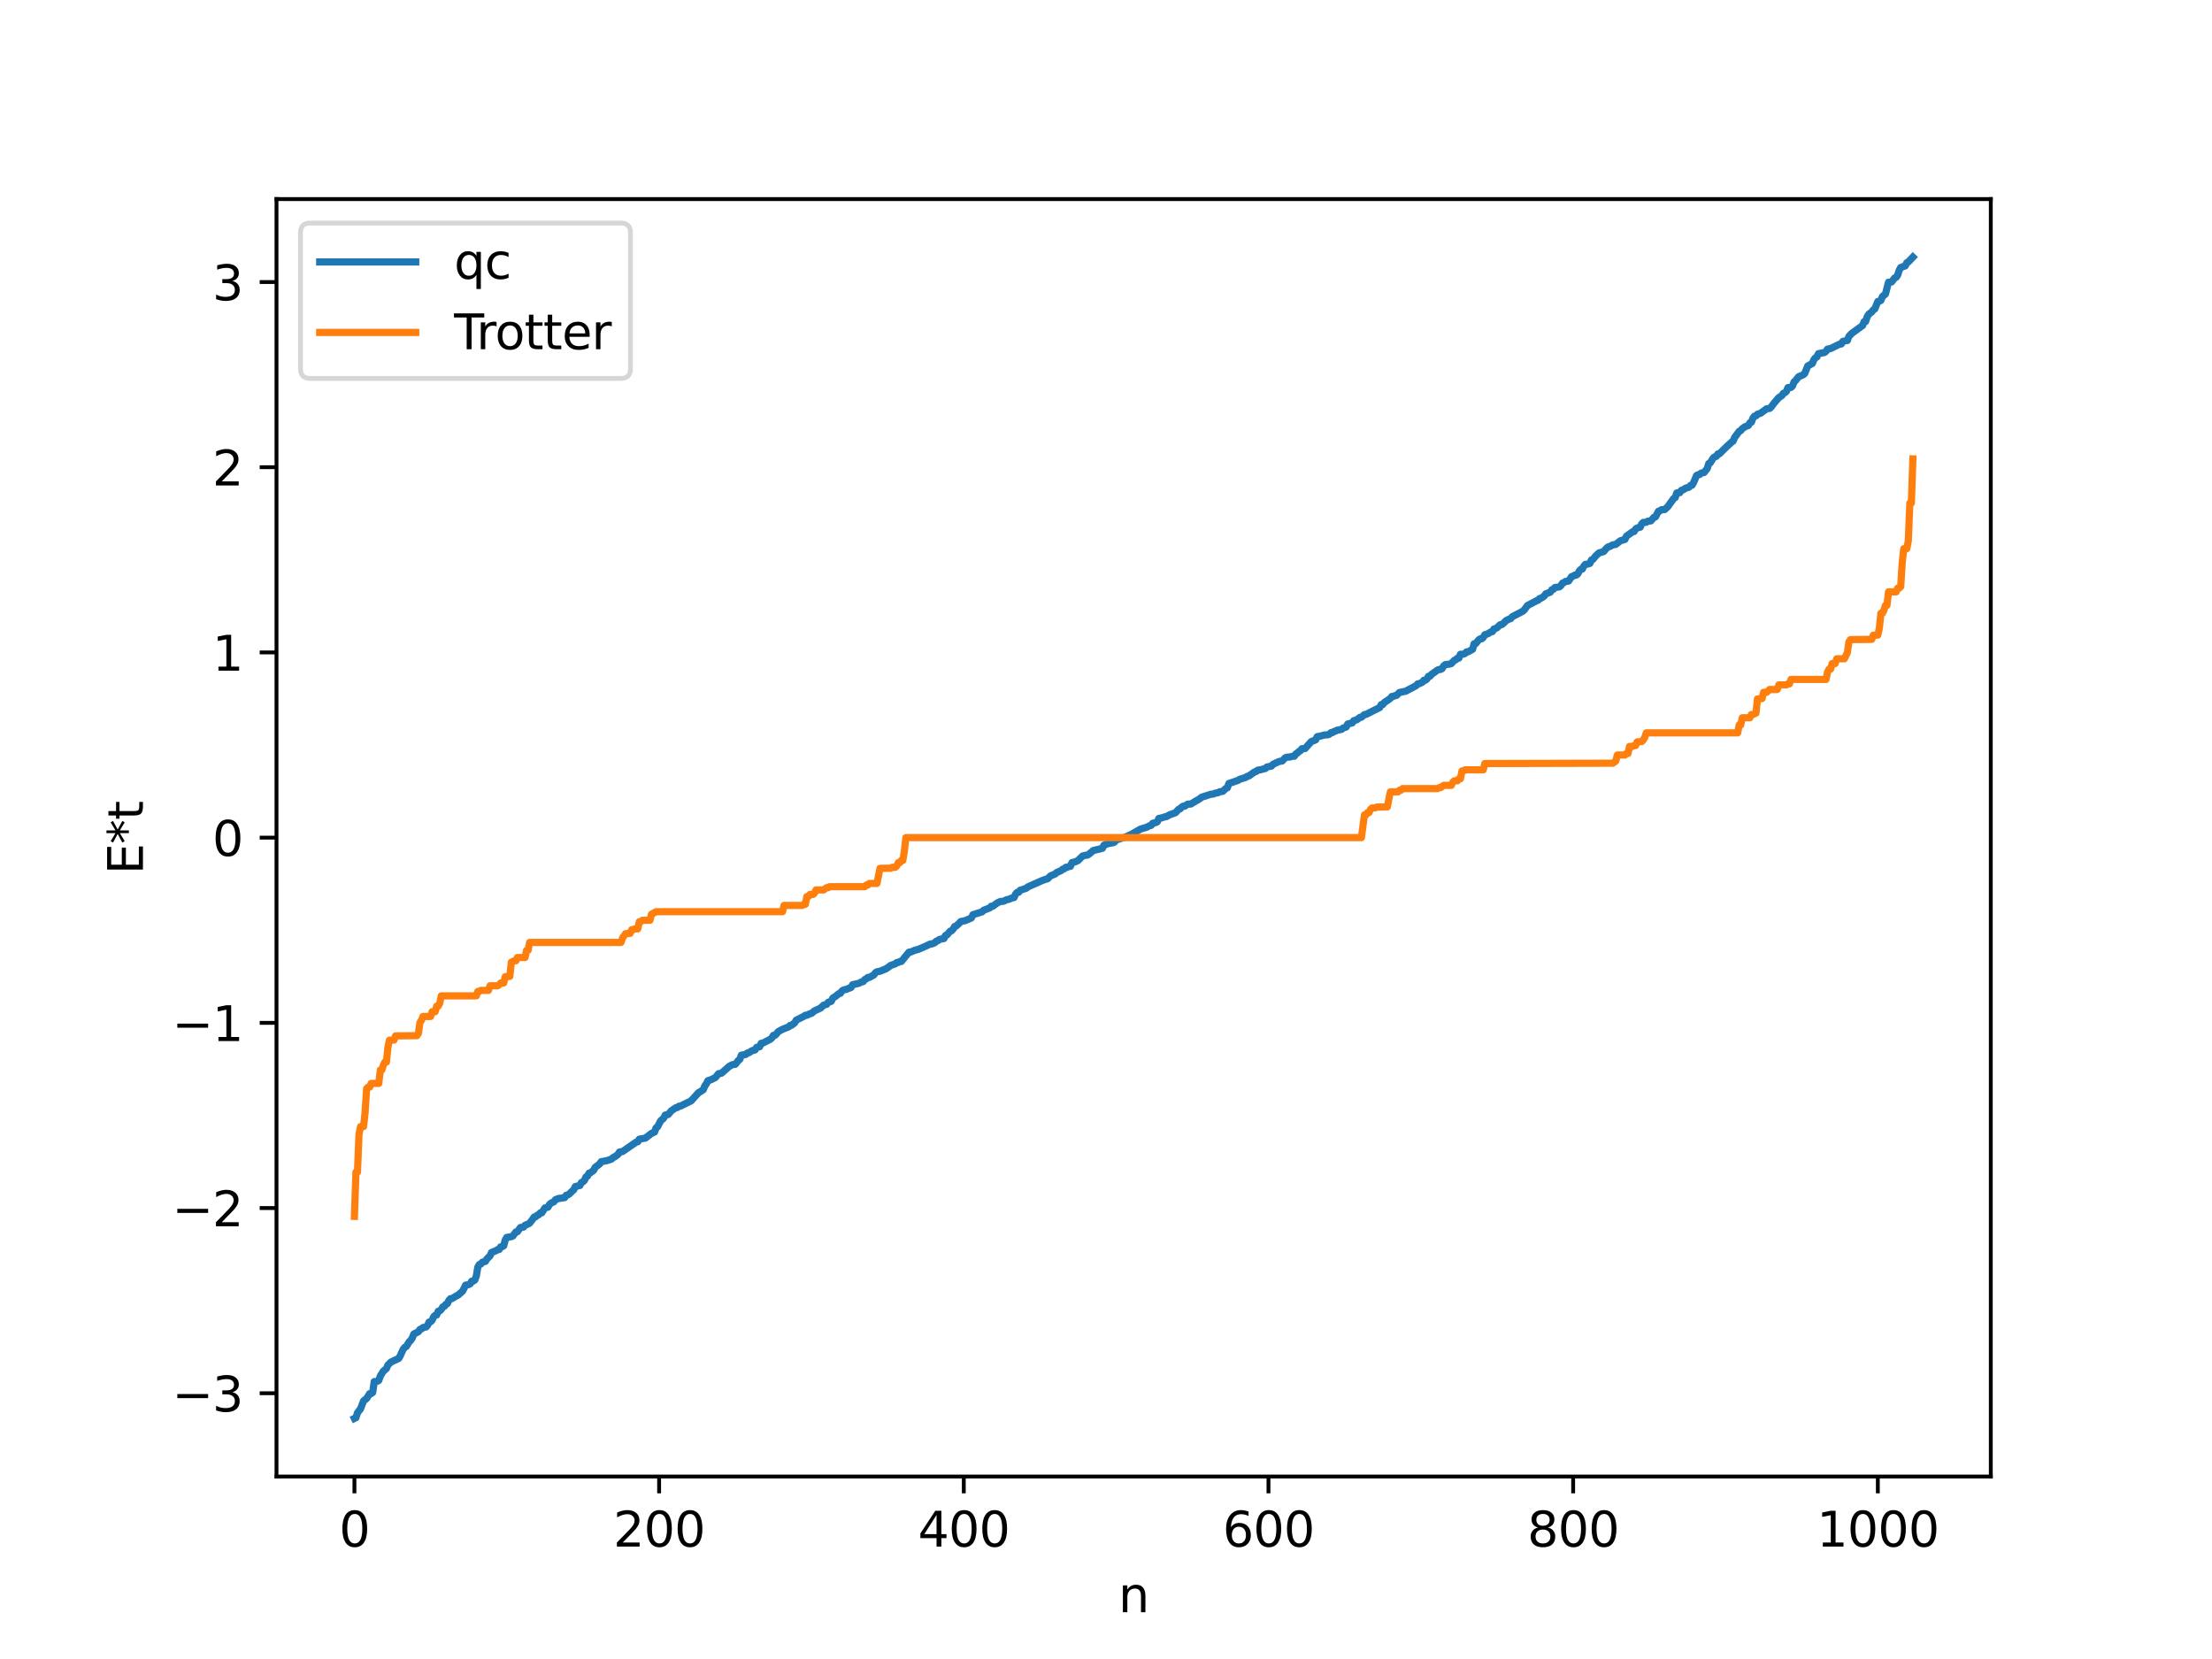 <?xml version="1.0" encoding="utf-8" standalone="no"?>
<!DOCTYPE svg PUBLIC "-//W3C//DTD SVG 1.1//EN"
  "http://www.w3.org/Graphics/SVG/1.1/DTD/svg11.dtd">
<svg xmlns:xlink="http://www.w3.org/1999/xlink" width="460.8pt" height="345.6pt" viewBox="0 0 460.8 345.6" xmlns="http://www.w3.org/2000/svg" version="1.1">
 <defs>
  <style type="text/css">*{stroke-linejoin: round; stroke-linecap: butt}</style>
 </defs>
 <g id="figure_1">
  <g id="patch_1">
   <path d="M 0 345.6 
L 460.8 345.6 
L 460.8 0 
L 0 0 
z
" style="fill: #ffffff"/>
  </g>
  <g id="axes_1">
   <g id="patch_2">
    <path d="M 57.6 307.584 
L 414.72 307.584 
L 414.72 41.472 
L 57.6 41.472 
z
" style="fill: #ffffff"/>
   </g>
   <g id="matplotlib.axis_1">
    <g id="xtick_1">
     <g id="line2d_1">
      <defs>
       <path id="m7b557e2b2c" d="M 0 0 
L 0 3.5 
" style="stroke: #000000; stroke-width: 0.8"/>
      </defs>
      <g>
       <use xlink:href="#m7b557e2b2c" x="73.833" y="307.584" style="stroke: #000000; stroke-width: 0.8"/>
      </g>
     </g>
     <g id="text_1">
      <!-- 0 -->
      <g transform="translate(70.651 322.182) scale(0.1 -0.1)">
       <defs>
        <path id="DejaVuSans-30" d="M 2034 4250 
Q 1547 4250 1301 3770 
Q 1056 3291 1056 2328 
Q 1056 1369 1301 889 
Q 1547 409 2034 409 
Q 2525 409 2770 889 
Q 3016 1369 3016 2328 
Q 3016 3291 2770 3770 
Q 2525 4250 2034 4250 
z
M 2034 4750 
Q 2819 4750 3233 4129 
Q 3647 3509 3647 2328 
Q 3647 1150 3233 529 
Q 2819 -91 2034 -91 
Q 1250 -91 836 529 
Q 422 1150 422 2328 
Q 422 3509 836 4129 
Q 1250 4750 2034 4750 
z
" transform="scale(0.016)"/>
       </defs>
       <use xlink:href="#DejaVuSans-30"/>
      </g>
     </g>
    </g>
    <g id="xtick_2">
     <g id="line2d_2">
      <g>
       <use xlink:href="#m7b557e2b2c" x="137.304" y="307.584" style="stroke: #000000; stroke-width: 0.8"/>
      </g>
     </g>
     <g id="text_2">
      <!-- 200 -->
      <g transform="translate(127.76 322.182) scale(0.1 -0.1)">
       <defs>
        <path id="DejaVuSans-32" d="M 1228 531 
L 3431 531 
L 3431 0 
L 469 0 
L 469 531 
Q 828 903 1448 1529 
Q 2069 2156 2228 2338 
Q 2531 2678 2651 2914 
Q 2772 3150 2772 3378 
Q 2772 3750 2511 3984 
Q 2250 4219 1831 4219 
Q 1534 4219 1204 4116 
Q 875 4013 500 3803 
L 500 4441 
Q 881 4594 1212 4672 
Q 1544 4750 1819 4750 
Q 2544 4750 2975 4387 
Q 3406 4025 3406 3419 
Q 3406 3131 3298 2873 
Q 3191 2616 2906 2266 
Q 2828 2175 2409 1742 
Q 1991 1309 1228 531 
z
" transform="scale(0.016)"/>
       </defs>
       <use xlink:href="#DejaVuSans-32"/>
       <use xlink:href="#DejaVuSans-30" x="63.623"/>
       <use xlink:href="#DejaVuSans-30" x="127.246"/>
      </g>
     </g>
    </g>
    <g id="xtick_3">
     <g id="line2d_3">
      <g>
       <use xlink:href="#m7b557e2b2c" x="200.775" y="307.584" style="stroke: #000000; stroke-width: 0.8"/>
      </g>
     </g>
     <g id="text_3">
      <!-- 400 -->
      <g transform="translate(191.231 322.182) scale(0.1 -0.1)">
       <defs>
        <path id="DejaVuSans-34" d="M 2419 4116 
L 825 1625 
L 2419 1625 
L 2419 4116 
z
M 2253 4666 
L 3047 4666 
L 3047 1625 
L 3713 1625 
L 3713 1100 
L 3047 1100 
L 3047 0 
L 2419 0 
L 2419 1100 
L 313 1100 
L 313 1709 
L 2253 4666 
z
" transform="scale(0.016)"/>
       </defs>
       <use xlink:href="#DejaVuSans-34"/>
       <use xlink:href="#DejaVuSans-30" x="63.623"/>
       <use xlink:href="#DejaVuSans-30" x="127.246"/>
      </g>
     </g>
    </g>
    <g id="xtick_4">
     <g id="line2d_4">
      <g>
       <use xlink:href="#m7b557e2b2c" x="264.246" y="307.584" style="stroke: #000000; stroke-width: 0.8"/>
      </g>
     </g>
     <g id="text_4">
      <!-- 600 -->
      <g transform="translate(254.702 322.182) scale(0.1 -0.1)">
       <defs>
        <path id="DejaVuSans-36" d="M 2113 2584 
Q 1688 2584 1439 2293 
Q 1191 2003 1191 1497 
Q 1191 994 1439 701 
Q 1688 409 2113 409 
Q 2538 409 2786 701 
Q 3034 994 3034 1497 
Q 3034 2003 2786 2293 
Q 2538 2584 2113 2584 
z
M 3366 4563 
L 3366 3988 
Q 3128 4100 2886 4159 
Q 2644 4219 2406 4219 
Q 1781 4219 1451 3797 
Q 1122 3375 1075 2522 
Q 1259 2794 1537 2939 
Q 1816 3084 2150 3084 
Q 2853 3084 3261 2657 
Q 3669 2231 3669 1497 
Q 3669 778 3244 343 
Q 2819 -91 2113 -91 
Q 1303 -91 875 529 
Q 447 1150 447 2328 
Q 447 3434 972 4092 
Q 1497 4750 2381 4750 
Q 2619 4750 2861 4703 
Q 3103 4656 3366 4563 
z
" transform="scale(0.016)"/>
       </defs>
       <use xlink:href="#DejaVuSans-36"/>
       <use xlink:href="#DejaVuSans-30" x="63.623"/>
       <use xlink:href="#DejaVuSans-30" x="127.246"/>
      </g>
     </g>
    </g>
    <g id="xtick_5">
     <g id="line2d_5">
      <g>
       <use xlink:href="#m7b557e2b2c" x="327.717" y="307.584" style="stroke: #000000; stroke-width: 0.8"/>
      </g>
     </g>
     <g id="text_5">
      <!-- 800 -->
      <g transform="translate(318.173 322.182) scale(0.1 -0.1)">
       <defs>
        <path id="DejaVuSans-38" d="M 2034 2216 
Q 1584 2216 1326 1975 
Q 1069 1734 1069 1313 
Q 1069 891 1326 650 
Q 1584 409 2034 409 
Q 2484 409 2743 651 
Q 3003 894 3003 1313 
Q 3003 1734 2745 1975 
Q 2488 2216 2034 2216 
z
M 1403 2484 
Q 997 2584 770 2862 
Q 544 3141 544 3541 
Q 544 4100 942 4425 
Q 1341 4750 2034 4750 
Q 2731 4750 3128 4425 
Q 3525 4100 3525 3541 
Q 3525 3141 3298 2862 
Q 3072 2584 2669 2484 
Q 3125 2378 3379 2068 
Q 3634 1759 3634 1313 
Q 3634 634 3220 271 
Q 2806 -91 2034 -91 
Q 1263 -91 848 271 
Q 434 634 434 1313 
Q 434 1759 690 2068 
Q 947 2378 1403 2484 
z
M 1172 3481 
Q 1172 3119 1398 2916 
Q 1625 2713 2034 2713 
Q 2441 2713 2670 2916 
Q 2900 3119 2900 3481 
Q 2900 3844 2670 4047 
Q 2441 4250 2034 4250 
Q 1625 4250 1398 4047 
Q 1172 3844 1172 3481 
z
" transform="scale(0.016)"/>
       </defs>
       <use xlink:href="#DejaVuSans-38"/>
       <use xlink:href="#DejaVuSans-30" x="63.623"/>
       <use xlink:href="#DejaVuSans-30" x="127.246"/>
      </g>
     </g>
    </g>
    <g id="xtick_6">
     <g id="line2d_6">
      <g>
       <use xlink:href="#m7b557e2b2c" x="391.188" y="307.584" style="stroke: #000000; stroke-width: 0.8"/>
      </g>
     </g>
     <g id="text_6">
      <!-- 1000 -->
      <g transform="translate(378.463 322.182) scale(0.1 -0.1)">
       <defs>
        <path id="DejaVuSans-31" d="M 794 531 
L 1825 531 
L 1825 4091 
L 703 3866 
L 703 4441 
L 1819 4666 
L 2450 4666 
L 2450 531 
L 3481 531 
L 3481 0 
L 794 0 
L 794 531 
z
" transform="scale(0.016)"/>
       </defs>
       <use xlink:href="#DejaVuSans-31"/>
       <use xlink:href="#DejaVuSans-30" x="63.623"/>
       <use xlink:href="#DejaVuSans-30" x="127.246"/>
       <use xlink:href="#DejaVuSans-30" x="190.869"/>
      </g>
     </g>
    </g>
    <g id="text_7">
     <!-- n -->
     <g transform="translate(232.991 335.861) scale(0.1 -0.1)">
      <defs>
       <path id="DejaVuSans-6e" d="M 3513 2113 
L 3513 0 
L 2938 0 
L 2938 2094 
Q 2938 2591 2744 2837 
Q 2550 3084 2163 3084 
Q 1697 3084 1428 2787 
Q 1159 2491 1159 1978 
L 1159 0 
L 581 0 
L 581 3500 
L 1159 3500 
L 1159 2956 
Q 1366 3272 1645 3428 
Q 1925 3584 2291 3584 
Q 2894 3584 3203 3211 
Q 3513 2838 3513 2113 
z
" transform="scale(0.016)"/>
      </defs>
      <use xlink:href="#DejaVuSans-6e"/>
     </g>
    </g>
   </g>
   <g id="matplotlib.axis_2">
    <g id="ytick_1">
     <g id="line2d_7">
      <defs>
       <path id="m4dfca91c53" d="M 0 0 
L -3.5 0 
" style="stroke: #000000; stroke-width: 0.8"/>
      </defs>
      <g>
       <use xlink:href="#m4dfca91c53" x="57.6" y="290.24" style="stroke: #000000; stroke-width: 0.8"/>
      </g>
     </g>
     <g id="text_8">
      <!-- −3 -->
      <g transform="translate(35.858 294.039) scale(0.1 -0.1)">
       <defs>
        <path id="DejaVuSans-2212" d="M 678 2272 
L 4684 2272 
L 4684 1741 
L 678 1741 
L 678 2272 
z
" transform="scale(0.016)"/>
        <path id="DejaVuSans-33" d="M 2597 2516 
Q 3050 2419 3304 2112 
Q 3559 1806 3559 1356 
Q 3559 666 3084 287 
Q 2609 -91 1734 -91 
Q 1441 -91 1130 -33 
Q 819 25 488 141 
L 488 750 
Q 750 597 1062 519 
Q 1375 441 1716 441 
Q 2309 441 2620 675 
Q 2931 909 2931 1356 
Q 2931 1769 2642 2001 
Q 2353 2234 1838 2234 
L 1294 2234 
L 1294 2753 
L 1863 2753 
Q 2328 2753 2575 2939 
Q 2822 3125 2822 3475 
Q 2822 3834 2567 4026 
Q 2313 4219 1838 4219 
Q 1578 4219 1281 4162 
Q 984 4106 628 3988 
L 628 4550 
Q 988 4650 1302 4700 
Q 1616 4750 1894 4750 
Q 2613 4750 3031 4423 
Q 3450 4097 3450 3541 
Q 3450 3153 3228 2886 
Q 3006 2619 2597 2516 
z
" transform="scale(0.016)"/>
       </defs>
       <use xlink:href="#DejaVuSans-2212"/>
       <use xlink:href="#DejaVuSans-33" x="83.789"/>
      </g>
     </g>
    </g>
    <g id="ytick_2">
     <g id="line2d_8">
      <g>
       <use xlink:href="#m4dfca91c53" x="57.6" y="251.658" style="stroke: #000000; stroke-width: 0.8"/>
      </g>
     </g>
     <g id="text_9">
      <!-- −2 -->
      <g transform="translate(35.858 255.458) scale(0.1 -0.1)">
       <use xlink:href="#DejaVuSans-2212"/>
       <use xlink:href="#DejaVuSans-32" x="83.789"/>
      </g>
     </g>
    </g>
    <g id="ytick_3">
     <g id="line2d_9">
      <g>
       <use xlink:href="#m4dfca91c53" x="57.6" y="213.077" style="stroke: #000000; stroke-width: 0.8"/>
      </g>
     </g>
     <g id="text_10">
      <!-- −1 -->
      <g transform="translate(35.858 216.876) scale(0.1 -0.1)">
       <use xlink:href="#DejaVuSans-2212"/>
       <use xlink:href="#DejaVuSans-31" x="83.789"/>
      </g>
     </g>
    </g>
    <g id="ytick_4">
     <g id="line2d_10">
      <g>
       <use xlink:href="#m4dfca91c53" x="57.6" y="174.495" style="stroke: #000000; stroke-width: 0.8"/>
      </g>
     </g>
     <g id="text_11">
      <!-- 0 -->
      <g transform="translate(44.237 178.295) scale(0.1 -0.1)">
       <use xlink:href="#DejaVuSans-30"/>
      </g>
     </g>
    </g>
    <g id="ytick_5">
     <g id="line2d_11">
      <g>
       <use xlink:href="#m4dfca91c53" x="57.6" y="135.914" style="stroke: #000000; stroke-width: 0.8"/>
      </g>
     </g>
     <g id="text_12">
      <!-- 1 -->
      <g transform="translate(44.237 139.713) scale(0.1 -0.1)">
       <use xlink:href="#DejaVuSans-31"/>
      </g>
     </g>
    </g>
    <g id="ytick_6">
     <g id="line2d_12">
      <g>
       <use xlink:href="#m4dfca91c53" x="57.6" y="97.332" style="stroke: #000000; stroke-width: 0.8"/>
      </g>
     </g>
     <g id="text_13">
      <!-- 2 -->
      <g transform="translate(44.237 101.132) scale(0.1 -0.1)">
       <use xlink:href="#DejaVuSans-32"/>
      </g>
     </g>
    </g>
    <g id="ytick_7">
     <g id="line2d_13">
      <g>
       <use xlink:href="#m4dfca91c53" x="57.6" y="58.751" style="stroke: #000000; stroke-width: 0.8"/>
      </g>
     </g>
     <g id="text_14">
      <!-- 3 -->
      <g transform="translate(44.237 62.55) scale(0.1 -0.1)">
       <use xlink:href="#DejaVuSans-33"/>
      </g>
     </g>
    </g>
    <g id="text_15">
     <!-- E*t -->
     <g transform="translate(29.778 182.148) rotate(-90) scale(0.1 -0.1)">
      <defs>
       <path id="DejaVuSans-45" d="M 628 4666 
L 3578 4666 
L 3578 4134 
L 1259 4134 
L 1259 2753 
L 3481 2753 
L 3481 2222 
L 1259 2222 
L 1259 531 
L 3634 531 
L 3634 0 
L 628 0 
L 628 4666 
z
" transform="scale(0.016)"/>
       <path id="DejaVuSans-2a" d="M 3009 3897 
L 1888 3291 
L 3009 2681 
L 2828 2375 
L 1778 3009 
L 1778 1831 
L 1422 1831 
L 1422 3009 
L 372 2375 
L 191 2681 
L 1313 3291 
L 191 3897 
L 372 4206 
L 1422 3572 
L 1422 4750 
L 1778 4750 
L 1778 3572 
L 2828 4206 
L 3009 3897 
z
" transform="scale(0.016)"/>
       <path id="DejaVuSans-74" d="M 1172 4494 
L 1172 3500 
L 2356 3500 
L 2356 3053 
L 1172 3053 
L 1172 1153 
Q 1172 725 1289 603 
Q 1406 481 1766 481 
L 2356 481 
L 2356 0 
L 1766 0 
Q 1100 0 847 248 
Q 594 497 594 1153 
L 594 3053 
L 172 3053 
L 172 3500 
L 594 3500 
L 594 4494 
L 1172 4494 
z
" transform="scale(0.016)"/>
      </defs>
      <use xlink:href="#DejaVuSans-45"/>
      <use xlink:href="#DejaVuSans-2a" x="63.184"/>
      <use xlink:href="#DejaVuSans-74" x="113.184"/>
     </g>
    </g>
   </g>
   <g id="line2d_14">
    <path d="M 73.833 295.488 
L 74.15 295.339 
L 74.467 294.313 
L 75.102 293.482 
L 75.737 291.835 
L 76.372 291.335 
L 77.006 290.316 
L 77.324 290.31 
L 77.641 290.064 
L 77.958 287.818 
L 78.593 287.753 
L 78.91 287.563 
L 79.228 286.639 
L 79.862 285.643 
L 80.497 285.09 
L 80.815 284.353 
L 81.449 283.741 
L 82.719 283.142 
L 83.036 283.008 
L 83.353 282.48 
L 83.988 281.078 
L 84.305 280.684 
L 84.623 280.507 
L 85.258 279.506 
L 85.575 279.207 
L 85.892 278.702 
L 86.21 277.903 
L 86.844 277.583 
L 87.162 277.427 
L 87.479 276.941 
L 87.796 276.844 
L 88.114 276.559 
L 88.748 276.437 
L 89.066 276.102 
L 89.383 275.413 
L 89.7 275.332 
L 90.018 275.03 
L 90.335 274.308 
L 90.653 274.004 
L 90.97 273.937 
L 91.287 273.162 
L 91.605 273.076 
L 91.922 272.783 
L 92.239 272.252 
L 92.557 272.138 
L 92.874 271.723 
L 93.191 271.568 
L 93.509 270.899 
L 93.826 270.545 
L 94.143 270.528 
L 95.096 269.945 
L 95.413 269.808 
L 96.365 268.97 
L 97 267.714 
L 97.634 267.609 
L 97.952 267.442 
L 98.269 266.89 
L 98.586 266.874 
L 98.904 266.649 
L 99.221 265.847 
L 99.539 263.957 
L 99.856 263.419 
L 100.173 263.299 
L 100.491 262.933 
L 101.125 262.768 
L 101.443 262.238 
L 102.077 261.629 
L 102.395 260.913 
L 103.347 260.534 
L 103.664 260.312 
L 103.981 260.292 
L 104.299 259.737 
L 104.616 259.718 
L 104.934 259.517 
L 105.251 258.314 
L 105.568 257.778 
L 106.52 257.615 
L 106.838 257.482 
L 107.472 256.632 
L 107.79 256.589 
L 108.424 255.711 
L 109.059 255.626 
L 109.377 255.248 
L 110.011 254.982 
L 110.329 254.81 
L 110.963 253.987 
L 111.281 253.517 
L 111.598 253.48 
L 111.915 253.152 
L 112.233 253.048 
L 112.55 252.666 
L 112.867 252.653 
L 113.502 251.642 
L 114.137 251.486 
L 114.454 250.936 
L 114.772 250.638 
L 115.406 250.336 
L 115.724 249.912 
L 116.358 249.67 
L 117.628 249.487 
L 117.945 248.999 
L 118.262 248.935 
L 118.58 248.734 
L 119.215 248.116 
L 119.532 247.835 
L 119.849 247.175 
L 120.801 246.954 
L 121.119 246.33 
L 121.436 246.201 
L 121.753 245.888 
L 122.071 245.172 
L 122.388 245.004 
L 122.705 244.395 
L 123.023 244.293 
L 123.658 243.809 
L 123.975 243.188 
L 124.927 242.464 
L 125.244 242.001 
L 126.196 241.83 
L 126.831 241.664 
L 127.466 241.406 
L 127.783 241.089 
L 128.1 240.968 
L 128.735 240.492 
L 129.053 239.981 
L 129.687 239.887 
L 132.543 237.91 
L 132.861 237.856 
L 133.178 237.308 
L 134.448 237.086 
L 135.717 236.103 
L 136.352 235.827 
L 136.669 234.959 
L 136.986 234.73 
L 137.621 233.493 
L 138.256 232.933 
L 138.573 232.29 
L 139.208 232.167 
L 139.843 231.402 
L 140.795 230.758 
L 141.112 230.715 
L 141.429 230.448 
L 141.747 230.421 
L 143.968 229.331 
L 145.555 227.575 
L 145.872 227.435 
L 146.507 226.998 
L 146.824 226.214 
L 147.142 225.799 
L 147.459 225.135 
L 148.094 224.934 
L 149.046 224.458 
L 149.681 223.672 
L 150.315 223.557 
L 151.902 222.15 
L 152.537 221.796 
L 153.172 221.719 
L 153.806 220.918 
L 154.124 220.669 
L 154.441 219.811 
L 155.076 219.706 
L 155.393 219.641 
L 155.71 219.353 
L 156.028 219.294 
L 156.662 218.875 
L 157.297 218.719 
L 157.615 218.185 
L 158.249 218.057 
L 158.567 217.341 
L 158.884 217.308 
L 160.471 216.499 
L 160.788 216.223 
L 161.105 215.684 
L 161.423 215.683 
L 161.74 215.4 
L 162.058 214.954 
L 162.692 214.585 
L 163.327 214.291 
L 164.279 213.93 
L 164.596 213.608 
L 164.914 213.568 
L 165.548 213.072 
L 165.866 212.521 
L 167.453 211.724 
L 167.77 211.496 
L 168.087 211.494 
L 168.722 211.168 
L 169.039 211.113 
L 169.674 210.581 
L 170.626 210.148 
L 170.943 209.991 
L 171.578 209.39 
L 172.213 209.219 
L 172.53 208.793 
L 173.165 208.598 
L 173.482 207.923 
L 174.117 207.514 
L 174.752 206.992 
L 175.069 206.922 
L 175.386 206.437 
L 175.704 206.24 
L 176.339 206.083 
L 177.291 205.706 
L 177.608 205.135 
L 178.877 204.852 
L 179.512 204.532 
L 179.829 204.474 
L 180.147 204.046 
L 180.464 203.916 
L 180.781 203.622 
L 181.099 203.614 
L 182.051 203.092 
L 182.368 202.633 
L 182.686 202.434 
L 183.32 202.327 
L 184.59 201.809 
L 185.224 201.364 
L 185.542 201.111 
L 186.494 200.796 
L 186.811 200.517 
L 187.129 200.493 
L 187.446 200.303 
L 187.763 200.294 
L 189.35 198.357 
L 189.667 198.337 
L 190.62 197.944 
L 191.254 197.788 
L 192.841 197.107 
L 193.793 196.647 
L 194.11 196.645 
L 194.745 196.385 
L 195.062 196.048 
L 195.38 195.961 
L 195.697 195.7 
L 196.649 195.512 
L 196.967 194.867 
L 197.284 194.744 
L 197.919 194.002 
L 198.236 193.886 
L 198.553 193.546 
L 198.871 192.997 
L 199.188 192.909 
L 199.823 192.335 
L 200.14 191.976 
L 201.092 191.78 
L 202.362 191.224 
L 202.679 190.549 
L 204.583 189.953 
L 204.9 189.624 
L 206.17 189.136 
L 206.487 188.791 
L 206.805 188.789 
L 207.757 188.093 
L 208.391 187.802 
L 209.026 187.753 
L 209.661 187.45 
L 210.296 187.306 
L 210.613 187.126 
L 211.248 186.974 
L 211.565 186.253 
L 211.882 185.907 
L 212.2 185.882 
L 212.517 185.458 
L 213.786 185.039 
L 214.104 184.763 
L 216.96 183.495 
L 217.595 183.251 
L 218.229 183.06 
L 218.864 182.447 
L 219.816 182.068 
L 220.134 181.757 
L 221.086 181.337 
L 221.403 181.048 
L 221.72 180.977 
L 222.038 180.668 
L 222.355 180.662 
L 222.672 180.501 
L 222.99 180.473 
L 223.307 179.692 
L 223.942 179.551 
L 224.577 179.259 
L 225.211 178.625 
L 225.529 178.323 
L 226.163 178.165 
L 226.481 178.144 
L 226.798 177.979 
L 227.75 177.183 
L 229.654 176.721 
L 229.972 176.06 
L 230.924 175.719 
L 231.876 175.556 
L 232.193 175.406 
L 232.51 174.98 
L 234.415 174.391 
L 235.684 173.808 
L 237.588 172.715 
L 238.858 172.336 
L 239.492 172.011 
L 239.81 171.938 
L 240.127 171.508 
L 240.762 171.358 
L 241.079 171.213 
L 241.396 170.499 
L 242.031 170.372 
L 242.666 170.156 
L 242.983 170.125 
L 243.618 169.756 
L 244.887 169.296 
L 245.522 168.599 
L 245.839 168.508 
L 246.157 168.133 
L 246.474 167.945 
L 246.791 167.944 
L 247.426 167.517 
L 248.061 167.5 
L 249.013 166.923 
L 249.965 166.381 
L 250.282 166.085 
L 252.186 165.471 
L 252.821 165.4 
L 253.139 165.229 
L 253.773 165.133 
L 254.091 164.932 
L 254.725 164.852 
L 255.36 164.242 
L 255.677 164.127 
L 255.995 163.218 
L 257.899 162.568 
L 258.216 162.356 
L 259.486 161.958 
L 259.803 161.733 
L 260.12 161.671 
L 261.39 160.781 
L 261.707 160.709 
L 262.024 160.441 
L 262.659 160.344 
L 263.611 160.078 
L 263.929 159.778 
L 264.881 159.59 
L 265.198 159.211 
L 266.467 158.63 
L 267.102 158.527 
L 267.737 157.864 
L 268.054 157.736 
L 268.689 157.701 
L 269.324 157.53 
L 269.641 157.526 
L 269.958 157.046 
L 270.276 156.873 
L 270.593 156.539 
L 270.91 156.378 
L 271.228 155.96 
L 271.862 155.936 
L 273.132 154.512 
L 274.084 154.116 
L 274.401 153.458 
L 275.036 153.342 
L 275.988 153.104 
L 276.623 153.068 
L 276.94 152.945 
L 277.258 152.622 
L 277.575 152.604 
L 277.892 152.382 
L 278.21 152.31 
L 278.527 152.119 
L 279.479 151.945 
L 279.796 151.663 
L 280.431 151.455 
L 280.748 150.831 
L 281.7 150.591 
L 282.018 150.134 
L 282.653 149.943 
L 283.287 149.445 
L 283.605 149.414 
L 284.239 148.86 
L 284.557 148.833 
L 286.778 147.711 
L 287.413 147.402 
L 287.73 146.783 
L 288.048 146.768 
L 288.365 146.354 
L 289 145.937 
L 289.634 145.482 
L 289.952 145.086 
L 290.269 145.075 
L 290.586 144.901 
L 290.904 144.871 
L 291.539 144.251 
L 292.808 143.997 
L 294.712 142.994 
L 295.029 142.82 
L 295.347 142.455 
L 295.664 142.424 
L 296.299 142.121 
L 296.616 141.703 
L 296.934 141.702 
L 297.251 141.464 
L 297.568 140.889 
L 297.886 140.873 
L 298.203 140.496 
L 298.838 140.042 
L 299.472 139.583 
L 299.79 139.458 
L 300.107 139.457 
L 300.424 139.28 
L 300.742 138.73 
L 301.059 138.463 
L 302.011 138.334 
L 302.329 138.235 
L 302.963 137.563 
L 303.281 137.441 
L 303.598 137.126 
L 303.915 137.095 
L 304.233 136.302 
L 304.867 136.268 
L 305.185 136.14 
L 305.502 135.801 
L 305.82 135.786 
L 306.772 135.259 
L 307.089 134.107 
L 307.406 134.087 
L 308.041 133.295 
L 308.358 133.083 
L 308.676 133.071 
L 308.993 132.796 
L 309.31 132.233 
L 309.945 132.031 
L 310.58 131.628 
L 310.897 131.572 
L 311.215 131.022 
L 311.532 130.953 
L 311.849 130.771 
L 312.484 130.162 
L 312.801 130.129 
L 313.119 129.912 
L 313.753 129.281 
L 314.388 128.966 
L 314.705 128.872 
L 315.023 128.481 
L 317.244 127.325 
L 317.562 127.008 
L 318.196 126.15 
L 320.1 125.14 
L 320.418 125.035 
L 320.735 124.672 
L 321.053 124.606 
L 321.687 124.181 
L 322.005 123.708 
L 322.957 123.357 
L 323.274 122.853 
L 323.591 122.772 
L 323.909 122.386 
L 324.543 122.309 
L 324.861 122.249 
L 325.178 121.973 
L 325.496 121.474 
L 325.813 121.359 
L 326.13 121.123 
L 326.765 121.045 
L 327.4 120.11 
L 327.717 120.018 
L 328.034 119.808 
L 328.352 119.805 
L 328.669 119.566 
L 328.986 118.967 
L 329.304 118.624 
L 329.621 118.549 
L 329.939 117.936 
L 330.256 117.571 
L 330.891 117.474 
L 331.208 117.353 
L 331.525 116.648 
L 331.843 116.519 
L 332.477 115.744 
L 333.112 115.176 
L 333.747 115 
L 334.064 114.908 
L 334.699 114.176 
L 335.016 113.93 
L 335.334 113.857 
L 335.968 113.514 
L 336.603 113.405 
L 337.555 112.646 
L 338.507 112.368 
L 338.824 111.69 
L 340.094 110.778 
L 340.411 110.726 
L 340.729 110.194 
L 341.046 109.983 
L 341.681 109.828 
L 341.998 109.128 
L 342.315 108.831 
L 342.95 108.793 
L 343.267 108.575 
L 343.902 108.51 
L 344.537 107.763 
L 344.854 107.686 
L 345.489 106.502 
L 345.806 106.42 
L 346.124 106.183 
L 346.758 106.159 
L 347.393 105.596 
L 348.662 103.843 
L 348.98 103.655 
L 349.297 102.696 
L 349.932 102.626 
L 350.249 102.153 
L 350.567 102.068 
L 351.201 101.672 
L 351.836 101.495 
L 352.153 101.144 
L 352.471 101.079 
L 352.788 100.561 
L 353.423 99.07 
L 353.74 98.895 
L 354.058 98.857 
L 354.375 98.553 
L 355.01 98.416 
L 355.644 97.608 
L 355.962 96.569 
L 356.279 96.408 
L 356.914 95.392 
L 357.231 95.144 
L 357.548 95.069 
L 357.866 94.568 
L 358.183 94.538 
L 359.77 92.97 
L 360.722 92.109 
L 361.039 91.89 
L 361.357 91.132 
L 362.309 89.85 
L 362.626 89.704 
L 362.943 89.292 
L 363.578 88.874 
L 364.213 88.64 
L 364.53 88.084 
L 364.848 87.939 
L 365.165 87.116 
L 365.482 86.693 
L 365.8 86.629 
L 366.117 86.292 
L 366.752 86.088 
L 368.021 85.161 
L 368.656 85.076 
L 368.973 84.776 
L 369.608 83.924 
L 370.56 82.823 
L 371.195 82.414 
L 371.512 81.94 
L 371.829 81.81 
L 372.147 81.53 
L 372.464 80.742 
L 373.099 80.706 
L 373.416 80.389 
L 373.734 79.565 
L 374.051 79.278 
L 374.686 78.477 
L 375.638 78.074 
L 375.955 77.797 
L 376.59 76.234 
L 377.542 75.713 
L 377.859 74.937 
L 378.177 74.54 
L 378.494 74.358 
L 378.811 73.677 
L 380.081 73.431 
L 380.398 73.168 
L 380.715 72.725 
L 381.35 72.609 
L 383.254 71.682 
L 383.572 71.657 
L 383.889 71.119 
L 384.524 70.977 
L 384.841 70.932 
L 385.158 70.063 
L 385.793 69.421 
L 388.015 67.807 
L 388.332 67.016 
L 388.649 66.967 
L 388.967 65.998 
L 389.284 65.468 
L 389.919 64.974 
L 390.236 64.56 
L 390.553 64.354 
L 391.188 62.802 
L 391.505 62.748 
L 391.823 62.581 
L 392.14 61.779 
L 392.775 61.255 
L 393.41 58.799 
L 394.044 58.741 
L 394.679 57.912 
L 394.996 57.776 
L 395.314 57.317 
L 395.631 56.325 
L 395.948 55.735 
L 396.583 55.498 
L 396.9 55.39 
L 397.218 54.729 
L 397.535 54.566 
L 398.487 53.568 
L 398.487 53.568 
" clip-path="url(#p8ad49eb06c)" style="fill: none; stroke: #1f77b4; stroke-width: 1.5; stroke-linecap: square"/>
   </g>
   <g id="line2d_15">
    <path d="M 73.833 253.393 
L 74.15 244.187 
L 74.467 244.187 
L 74.785 236.317 
L 75.102 234.682 
L 75.737 234.682 
L 76.054 231.738 
L 76.372 226.767 
L 76.689 226.462 
L 77.006 226.462 
L 77.324 225.693 
L 78.91 225.693 
L 79.228 222.889 
L 79.545 222.889 
L 79.862 221.873 
L 80.18 221.246 
L 80.497 221.246 
L 80.815 218.145 
L 81.132 216.686 
L 82.084 216.661 
L 82.401 215.797 
L 86.844 215.748 
L 87.162 215.275 
L 87.479 213.028 
L 87.796 212.531 
L 88.114 211.753 
L 89.7 211.753 
L 90.018 210.759 
L 90.653 210.759 
L 90.97 209.604 
L 91.287 209.604 
L 91.605 209.003 
L 91.922 207.456 
L 99.221 207.456 
L 99.539 206.534 
L 99.856 206.534 
L 100.173 206.316 
L 101.76 206.316 
L 102.077 205.361 
L 103.664 205.361 
L 103.981 205.145 
L 104.299 204.773 
L 104.934 204.773 
L 105.251 203.462 
L 106.203 203.396 
L 106.52 200.439 
L 107.155 200.147 
L 107.472 200.147 
L 107.79 199.466 
L 109.377 199.466 
L 109.694 197.971 
L 110.011 197.971 
L 110.329 196.32 
L 129.37 196.32 
L 129.687 195.382 
L 130.322 194.5 
L 131.274 194.444 
L 131.591 193.676 
L 131.909 193.676 
L 132.226 193.501 
L 132.861 193.501 
L 133.178 192.023 
L 133.496 192.023 
L 133.813 191.714 
L 135.4 191.714 
L 135.717 190.454 
L 136.669 189.928 
L 163.01 189.928 
L 163.327 188.62 
L 167.135 188.62 
L 167.453 188.381 
L 167.77 188.381 
L 168.087 186.763 
L 168.405 186.763 
L 168.722 186.331 
L 169.357 186.331 
L 169.674 186.052 
L 169.991 185.385 
L 171.578 185.385 
L 172.213 184.914 
L 172.53 184.914 
L 172.848 184.714 
L 180.147 184.714 
L 180.464 184.37 
L 180.781 184.37 
L 181.099 184.033 
L 182.686 184.033 
L 183.32 180.888 
L 185.542 180.86 
L 185.859 180.677 
L 186.494 180.677 
L 186.811 180.401 
L 187.129 179.709 
L 187.446 179.709 
L 187.763 179.241 
L 188.081 179.241 
L 188.398 177.285 
L 188.715 174.495 
L 283.605 174.495 
L 284.239 169.75 
L 284.557 169.75 
L 284.874 169.282 
L 285.191 169.282 
L 285.509 168.59 
L 285.826 168.314 
L 286.461 168.314 
L 286.778 168.131 
L 289 168.103 
L 289.634 164.958 
L 291.221 164.958 
L 291.539 164.62 
L 291.856 164.62 
L 292.173 164.277 
L 299.472 164.277 
L 299.79 164.077 
L 300.107 164.077 
L 300.742 163.606 
L 302.329 163.606 
L 302.646 162.938 
L 302.963 162.66 
L 303.598 162.66 
L 303.915 162.228 
L 304.233 162.228 
L 304.55 160.609 
L 304.867 160.609 
L 305.185 160.37 
L 308.993 160.37 
L 309.31 159.063 
L 335.968 158.991 
L 336.603 158.537 
L 336.92 157.277 
L 338.507 157.277 
L 338.824 156.967 
L 339.142 156.967 
L 339.459 155.49 
L 340.094 155.49 
L 340.411 155.315 
L 340.729 155.315 
L 341.046 154.547 
L 341.998 154.491 
L 342.315 154.149 
L 342.633 153.609 
L 342.95 152.67 
L 361.991 152.67 
L 362.309 151.019 
L 362.626 151.019 
L 362.943 149.525 
L 364.53 149.525 
L 364.848 148.844 
L 365.165 148.844 
L 365.8 148.552 
L 366.117 145.595 
L 367.069 145.529 
L 367.386 144.218 
L 368.021 144.218 
L 368.656 143.63 
L 370.243 143.63 
L 370.56 142.675 
L 372.147 142.675 
L 372.464 142.457 
L 372.781 142.457 
L 373.099 141.535 
L 380.398 141.535 
L 380.715 139.988 
L 381.033 139.386 
L 381.35 139.386 
L 381.667 138.232 
L 382.302 138.232 
L 382.62 137.238 
L 384.206 137.238 
L 384.841 135.963 
L 385.158 133.716 
L 385.476 133.243 
L 389.919 133.194 
L 390.236 132.33 
L 391.188 132.305 
L 391.505 130.846 
L 391.823 127.745 
L 392.14 127.745 
L 392.458 127.117 
L 392.775 126.102 
L 393.092 126.102 
L 393.41 123.298 
L 394.996 123.298 
L 395.314 122.529 
L 395.631 122.529 
L 395.948 122.224 
L 396.266 117.253 
L 396.583 114.309 
L 397.218 114.309 
L 397.535 112.674 
L 397.853 104.804 
L 398.17 104.804 
L 398.487 95.598 
L 398.487 95.598 
" clip-path="url(#p8ad49eb06c)" style="fill: none; stroke: #ff7f0e; stroke-width: 1.5; stroke-linecap: square"/>
   </g>
   <g id="patch_3">
    <path d="M 57.6 307.584 
L 57.6 41.472 
" style="fill: none; stroke: #000000; stroke-width: 0.8; stroke-linejoin: miter; stroke-linecap: square"/>
   </g>
   <g id="patch_4">
    <path d="M 414.72 307.584 
L 414.72 41.472 
" style="fill: none; stroke: #000000; stroke-width: 0.8; stroke-linejoin: miter; stroke-linecap: square"/>
   </g>
   <g id="patch_5">
    <path d="M 57.6 307.584 
L 414.72 307.584 
" style="fill: none; stroke: #000000; stroke-width: 0.8; stroke-linejoin: miter; stroke-linecap: square"/>
   </g>
   <g id="patch_6">
    <path d="M 57.6 41.472 
L 414.72 41.472 
" style="fill: none; stroke: #000000; stroke-width: 0.8; stroke-linejoin: miter; stroke-linecap: square"/>
   </g>
   <g id="legend_1">
    <g id="patch_7">
     <path d="M 64.6 78.828 
L 129.342 78.828 
Q 131.342 78.828 131.342 76.828 
L 131.342 48.472 
Q 131.342 46.472 129.342 46.472 
L 64.6 46.472 
Q 62.6 46.472 62.6 48.472 
L 62.6 76.828 
Q 62.6 78.828 64.6 78.828 
z
" style="fill: #ffffff; opacity: 0.8; stroke: #cccccc; stroke-linejoin: miter"/>
    </g>
    <g id="line2d_16">
     <path d="M 66.6 54.57 
L 76.6 54.57 
L 86.6 54.57 
" style="fill: none; stroke: #1f77b4; stroke-width: 1.5; stroke-linecap: square"/>
    </g>
    <g id="text_16">
     <!-- qc -->
     <g transform="translate(94.6 58.07) scale(0.1 -0.1)">
      <defs>
       <path id="DejaVuSans-71" d="M 947 1747 
Q 947 1113 1208 752 
Q 1469 391 1925 391 
Q 2381 391 2643 752 
Q 2906 1113 2906 1747 
Q 2906 2381 2643 2742 
Q 2381 3103 1925 3103 
Q 1469 3103 1208 2742 
Q 947 2381 947 1747 
z
M 2906 525 
Q 2725 213 2448 61 
Q 2172 -91 1784 -91 
Q 1150 -91 751 415 
Q 353 922 353 1747 
Q 353 2572 751 3078 
Q 1150 3584 1784 3584 
Q 2172 3584 2448 3432 
Q 2725 3281 2906 2969 
L 2906 3500 
L 3481 3500 
L 3481 -1331 
L 2906 -1331 
L 2906 525 
z
" transform="scale(0.016)"/>
       <path id="DejaVuSans-63" d="M 3122 3366 
L 3122 2828 
Q 2878 2963 2633 3030 
Q 2388 3097 2138 3097 
Q 1578 3097 1268 2742 
Q 959 2388 959 1747 
Q 959 1106 1268 751 
Q 1578 397 2138 397 
Q 2388 397 2633 464 
Q 2878 531 3122 666 
L 3122 134 
Q 2881 22 2623 -34 
Q 2366 -91 2075 -91 
Q 1284 -91 818 406 
Q 353 903 353 1747 
Q 353 2603 823 3093 
Q 1294 3584 2113 3584 
Q 2378 3584 2631 3529 
Q 2884 3475 3122 3366 
z
" transform="scale(0.016)"/>
      </defs>
      <use xlink:href="#DejaVuSans-71"/>
      <use xlink:href="#DejaVuSans-63" x="63.477"/>
     </g>
    </g>
    <g id="line2d_17">
     <path d="M 66.6 69.249 
L 76.6 69.249 
L 86.6 69.249 
" style="fill: none; stroke: #ff7f0e; stroke-width: 1.5; stroke-linecap: square"/>
    </g>
    <g id="text_17">
     <!-- Trotter -->
     <g transform="translate(94.6 72.749) scale(0.1 -0.1)">
      <defs>
       <path id="DejaVuSans-54" d="M -19 4666 
L 3928 4666 
L 3928 4134 
L 2272 4134 
L 2272 0 
L 1638 0 
L 1638 4134 
L -19 4134 
L -19 4666 
z
" transform="scale(0.016)"/>
       <path id="DejaVuSans-72" d="M 2631 2963 
Q 2534 3019 2420 3045 
Q 2306 3072 2169 3072 
Q 1681 3072 1420 2755 
Q 1159 2438 1159 1844 
L 1159 0 
L 581 0 
L 581 3500 
L 1159 3500 
L 1159 2956 
Q 1341 3275 1631 3429 
Q 1922 3584 2338 3584 
Q 2397 3584 2469 3576 
Q 2541 3569 2628 3553 
L 2631 2963 
z
" transform="scale(0.016)"/>
       <path id="DejaVuSans-6f" d="M 1959 3097 
Q 1497 3097 1228 2736 
Q 959 2375 959 1747 
Q 959 1119 1226 758 
Q 1494 397 1959 397 
Q 2419 397 2687 759 
Q 2956 1122 2956 1747 
Q 2956 2369 2687 2733 
Q 2419 3097 1959 3097 
z
M 1959 3584 
Q 2709 3584 3137 3096 
Q 3566 2609 3566 1747 
Q 3566 888 3137 398 
Q 2709 -91 1959 -91 
Q 1206 -91 779 398 
Q 353 888 353 1747 
Q 353 2609 779 3096 
Q 1206 3584 1959 3584 
z
" transform="scale(0.016)"/>
       <path id="DejaVuSans-65" d="M 3597 1894 
L 3597 1613 
L 953 1613 
Q 991 1019 1311 708 
Q 1631 397 2203 397 
Q 2534 397 2845 478 
Q 3156 559 3463 722 
L 3463 178 
Q 3153 47 2828 -22 
Q 2503 -91 2169 -91 
Q 1331 -91 842 396 
Q 353 884 353 1716 
Q 353 2575 817 3079 
Q 1281 3584 2069 3584 
Q 2775 3584 3186 3129 
Q 3597 2675 3597 1894 
z
M 3022 2063 
Q 3016 2534 2758 2815 
Q 2500 3097 2075 3097 
Q 1594 3097 1305 2825 
Q 1016 2553 972 2059 
L 3022 2063 
z
" transform="scale(0.016)"/>
      </defs>
      <use xlink:href="#DejaVuSans-54"/>
      <use xlink:href="#DejaVuSans-72" x="46.334"/>
      <use xlink:href="#DejaVuSans-6f" x="85.197"/>
      <use xlink:href="#DejaVuSans-74" x="146.379"/>
      <use xlink:href="#DejaVuSans-74" x="185.588"/>
      <use xlink:href="#DejaVuSans-65" x="224.797"/>
      <use xlink:href="#DejaVuSans-72" x="286.32"/>
     </g>
    </g>
   </g>
  </g>
 </g>
 <defs>
  <clipPath id="p8ad49eb06c">
   <rect x="57.6" y="41.472" width="357.12" height="266.112"/>
  </clipPath>
 </defs>
</svg>
